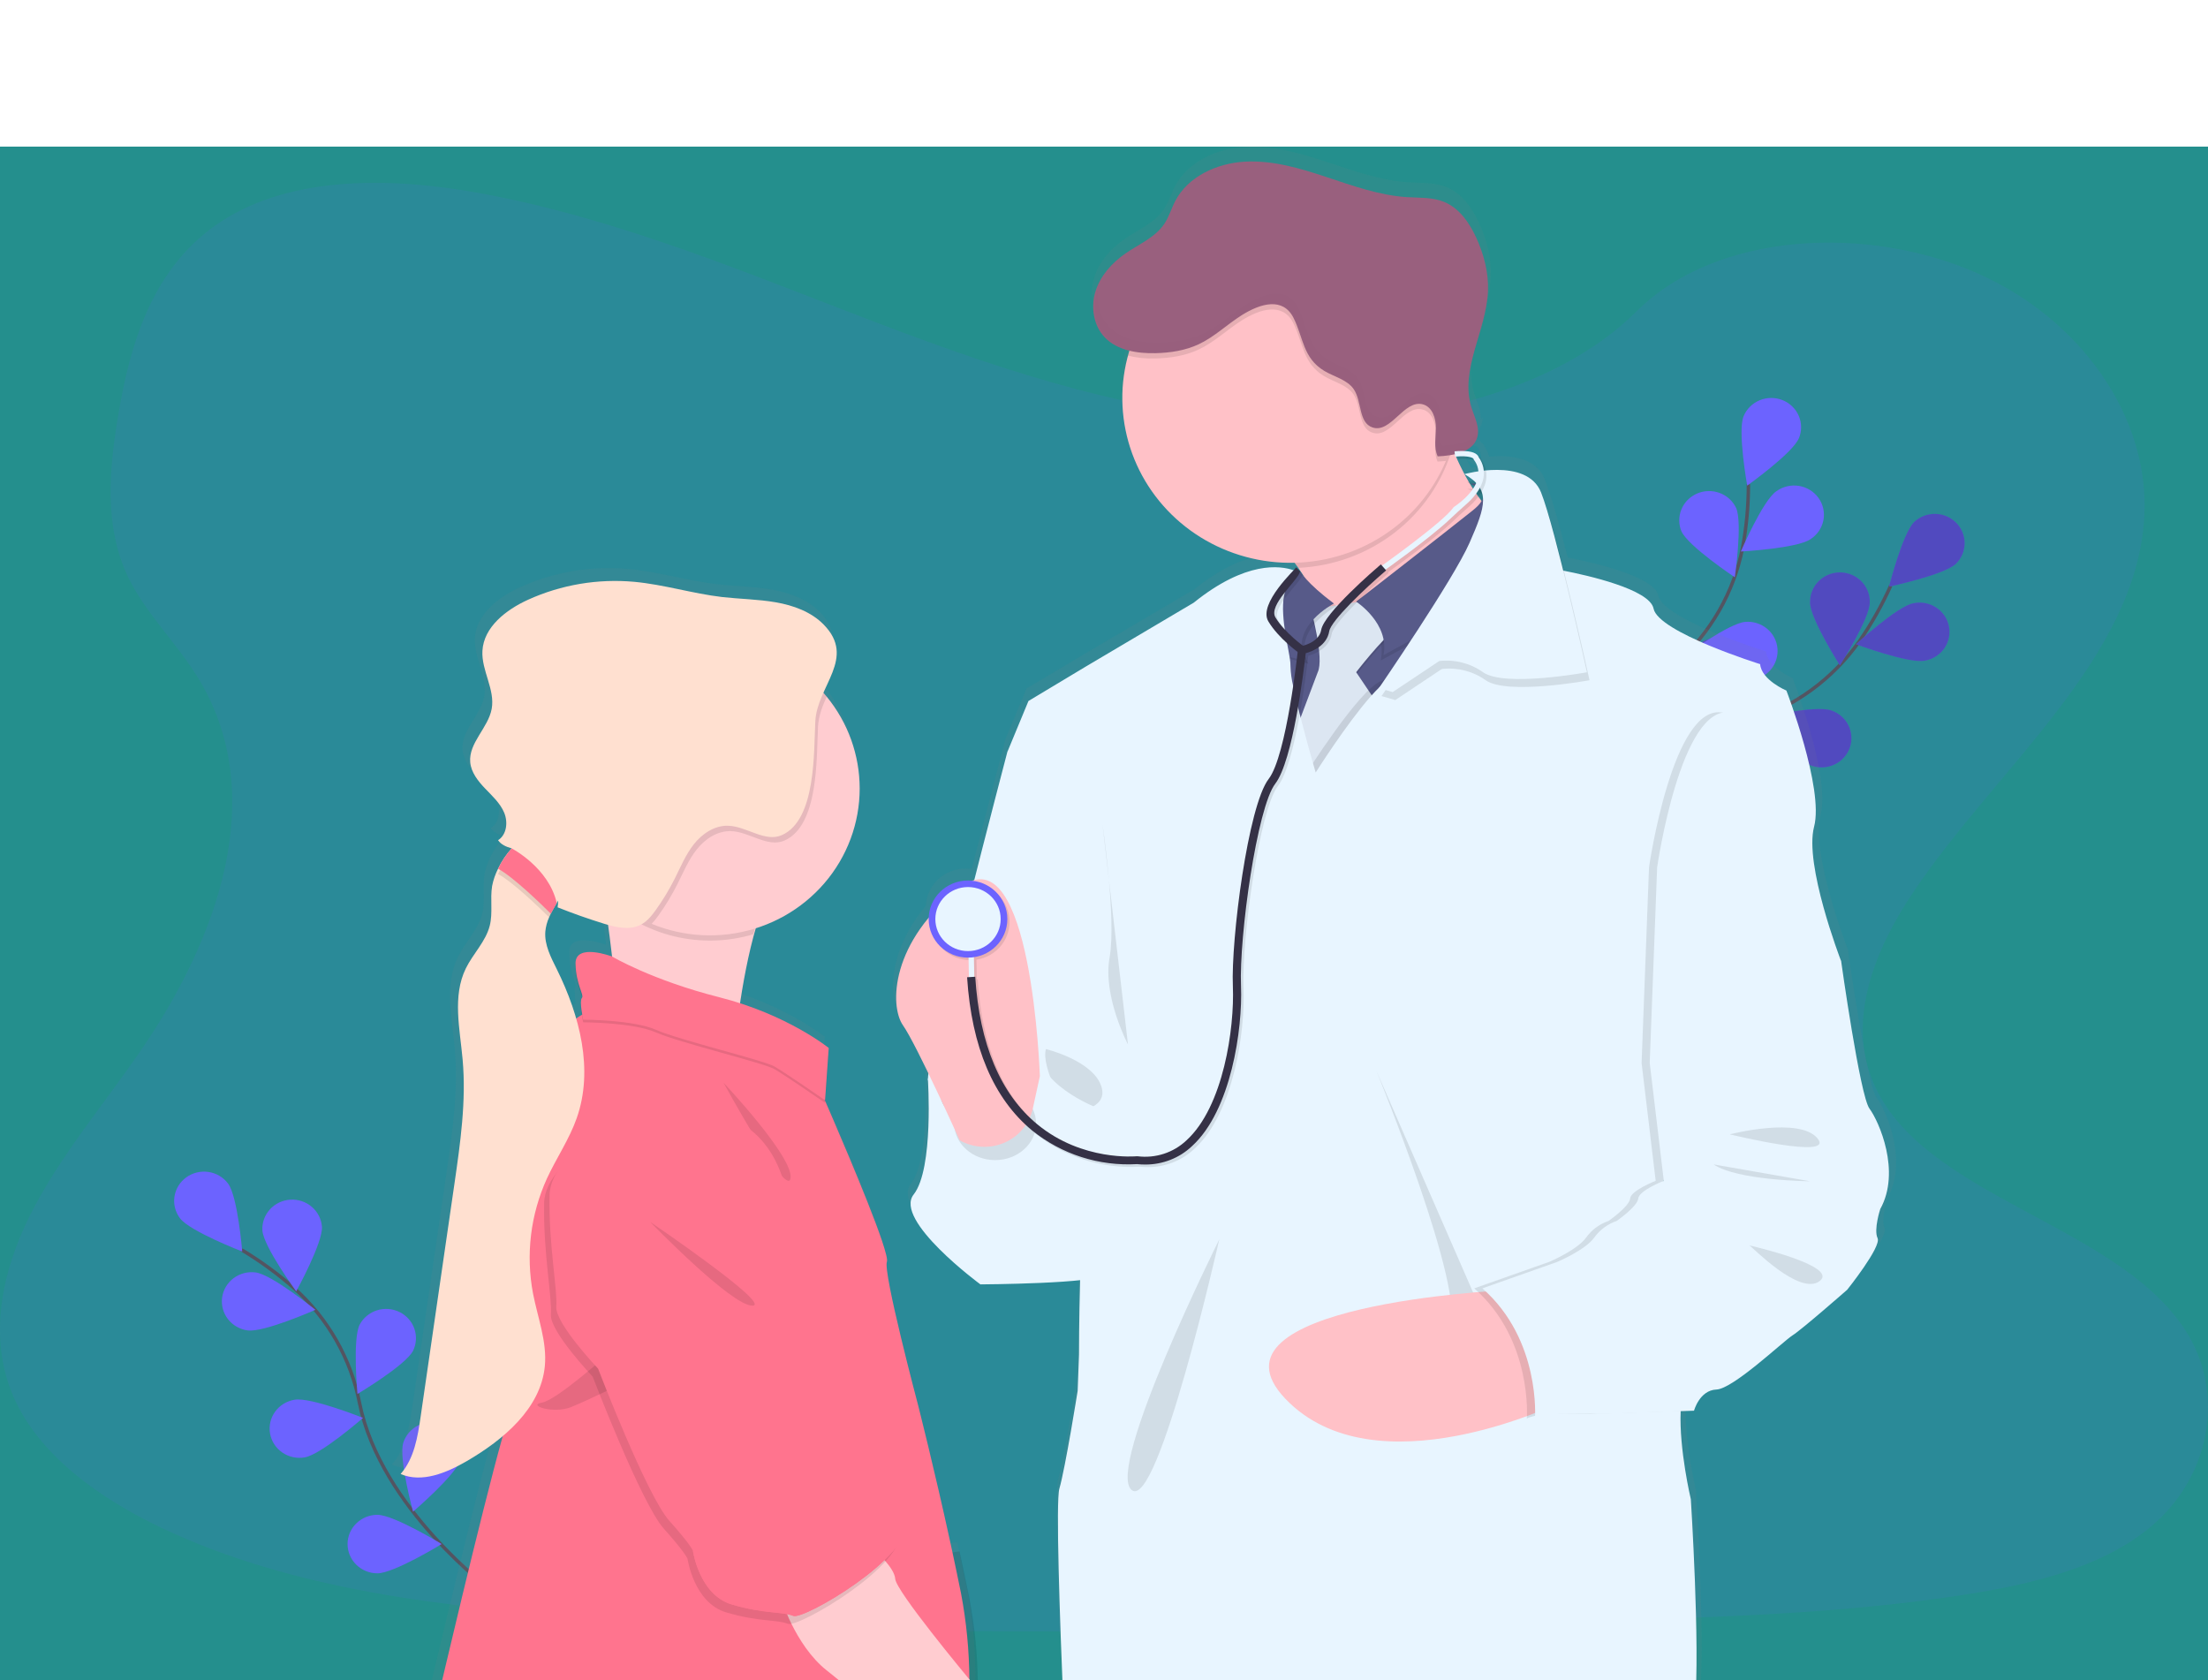 <svg width="1280" height="974" viewBox="0 0 1280 974" fill="none" xmlns="http://www.w3.org/2000/svg">
<g clip-path="url(#clip0_98_2)" filter="url(#filter0_d_98_2)">
<rect width="1280" height="904" transform="translate(0 70)" fill="#248F8D"/>
<path opacity="0.1" d="M743.702 229.427C661.643 226.632 583.426 200.667 508.851 172.265C434.276 143.864 360.36 112.389 280.223 97.339C228.699 87.649 169.774 86.286 128.267 113.359C88.316 139.405 75.412 184.37 68.47 226.089C63.25 257.483 60.221 290.516 74.493 319.912C84.427 340.309 102.058 357.461 114.255 377.004C156.681 445 126.688 528.855 80.703 595.303C59.137 626.489 34.117 656.161 17.477 689.322C0.837 722.483 -6.871 760.471 7.695 794.29C22.132 827.786 56.52 852.988 93.784 870.695C169.468 906.627 258.644 916.907 345.606 922.798C538.101 935.699 731.634 930.109 924.636 924.519C996.065 922.44 1067.81 920.349 1138.07 909.503C1177.09 903.486 1217.39 893.945 1245.72 870.914C1281.67 841.669 1290.59 792.165 1266.49 755.493C1226.07 694 1114.31 678.719 1086.05 612.721C1070.51 576.396 1086.48 535.924 1109.08 502.232C1157.55 429.962 1238.82 366.551 1243.1 283.933C1246.05 227.187 1206.98 170.371 1146.57 143.517C1083.26 115.346 995.464 118.904 948.76 165.462C900.665 213.43 816.144 231.888 743.702 229.427Z" fill="#6C63FF"/>
<path d="M285.491 907.436C285.491 907.436 220.673 859.41 208.429 798.321C203.463 772.664 190.144 749.276 170.469 731.665C161.057 723.381 150.892 715.958 140.1 709.489" stroke="#535461" stroke-width="2" stroke-miterlimit="10"/>
<path d="M132.168 671.004C137.849 678.534 140.418 710.448 140.418 710.448C140.418 710.448 110.048 698.724 104.356 691.205C101.622 687.59 100.466 683.059 101.141 678.609C101.817 674.159 104.268 670.154 107.956 667.475C111.644 664.796 116.267 663.663 120.808 664.325C125.349 664.986 129.435 667.389 132.168 671.004V671.004Z" fill="#6C63FF"/>
<path d="M186.638 696.044C187.228 705.389 171.707 733.548 171.707 733.548C171.707 733.548 152.698 707.514 152.097 698.17C151.868 693.715 153.44 689.351 156.471 686.024C159.502 682.698 163.749 680.675 168.291 680.396C172.833 680.116 177.304 681.602 180.736 684.531C184.168 687.46 186.285 691.597 186.627 696.044H186.638Z" fill="#6C63FF"/>
<path d="M239.435 768.025C235.145 776.387 207.227 793.02 207.227 793.02C207.227 793.02 204.245 761.141 208.535 752.779C210.647 748.846 214.249 745.883 218.567 744.528C222.885 743.172 227.574 743.532 231.624 745.531C235.674 747.529 238.762 751.006 240.222 755.213C241.683 759.419 241.401 764.02 239.435 768.025V768.025Z" fill="#6C63FF"/>
<path d="M266.882 831.274C264.089 840.226 239.447 861.235 239.447 861.235C239.447 861.235 230.997 830.315 233.79 821.353C235.133 817.052 238.163 813.45 242.216 811.339C246.268 809.228 251.01 808.781 255.398 810.097C259.786 811.413 263.462 814.383 265.615 818.354C267.769 822.326 268.225 826.973 266.882 831.274V831.274Z" fill="#6C63FF"/>
<path d="M143.612 756.186C153.04 757.433 182.844 744.243 182.844 744.243C182.844 744.243 157.695 723.822 148.22 722.575C143.672 721.976 139.068 723.172 135.42 725.9C131.772 728.629 129.379 732.665 128.768 737.122C128.157 741.579 129.378 746.092 132.162 749.667C134.945 753.242 139.064 755.587 143.612 756.186V756.186Z" fill="#6C63FF"/>
<path d="M176.669 829.773C186.097 828.19 210.456 806.88 210.456 806.88C210.456 806.88 180.216 794.776 170.8 796.358C168.545 796.72 166.386 797.516 164.447 798.701C162.509 799.885 160.828 801.434 159.504 803.258C158.179 805.082 157.236 807.145 156.729 809.328C156.222 811.512 156.162 813.772 156.551 815.978C156.94 818.184 157.771 820.293 158.996 822.183C160.221 824.073 161.816 825.706 163.688 826.989C165.561 828.271 167.674 829.178 169.906 829.655C172.138 830.133 174.444 830.173 176.692 829.773H176.669Z" fill="#6C63FF"/>
<path d="M218.799 896.983C228.357 896.983 256.052 880.016 256.052 880.016C256.052 880.016 228.345 863.072 218.788 863.072C214.199 863.072 209.799 864.858 206.554 868.038C203.31 871.218 201.487 875.531 201.487 880.027C201.487 884.524 203.31 888.837 206.554 892.017C209.799 895.197 214.199 896.983 218.788 896.983H218.799Z" fill="#6C63FF"/>
<path d="M915.161 492.056C915.161 492.056 955.112 422.697 1015.33 402.715C1040.62 394.484 1062.5 378.44 1077.7 356.988C1084.83 346.732 1090.98 335.856 1096.07 324.497" stroke="#535461" stroke-width="2" stroke-miterlimit="10"/>
<path d="M1133.88 311.792C1127.02 318.306 1095.09 325.052 1095.09 325.052C1095.09 325.052 1102.93 293.981 1109.79 287.456C1113.1 284.418 1117.5 282.775 1122.03 282.882C1126.56 282.989 1130.87 284.837 1134.03 288.027C1137.19 291.217 1138.94 295.495 1138.91 299.94C1138.89 304.385 1137.08 308.641 1133.88 311.792Z" fill="#6C63FF"/>
<path d="M1115.82 367.96C1106.4 369.785 1075.91 358.443 1075.91 358.443C1075.91 358.443 1099.71 336.498 1109.08 334.707C1111.33 334.218 1113.66 334.174 1115.93 334.578C1118.19 334.982 1120.36 335.826 1122.29 337.06C1124.21 338.295 1125.87 339.894 1127.16 341.765C1128.45 343.636 1129.35 345.741 1129.8 347.956C1130.25 350.171 1130.24 352.452 1129.78 354.664C1129.32 356.877 1128.41 358.976 1127.11 360.84C1125.8 362.703 1124.14 364.293 1122.2 365.516C1120.26 366.739 1118.09 367.57 1115.82 367.96V367.96Z" fill="#6C63FF"/>
<path d="M1050.11 428.807C1041.08 425.746 1020.57 400.844 1020.57 400.844C1020.57 400.844 1052.39 393.706 1061.44 396.767C1063.61 397.474 1065.62 398.597 1067.35 400.071C1069.08 401.546 1070.49 403.342 1071.5 405.355C1072.52 407.369 1073.11 409.56 1073.26 411.801C1073.4 414.042 1073.09 416.289 1072.34 418.41C1071.59 420.532 1070.41 422.487 1068.89 424.161C1067.36 425.835 1065.51 427.195 1063.44 428.162C1061.37 429.129 1059.13 429.685 1056.84 429.795C1054.55 429.906 1052.27 429.57 1050.11 428.807V428.807Z" fill="#6C63FF"/>
<path d="M989.725 463.874C980.297 462.349 955.831 441.154 955.831 441.154C955.831 441.154 985.989 428.842 995.405 430.367C999.937 431.097 1003.99 433.562 1006.66 437.22C1009.34 440.877 1010.43 445.427 1009.68 449.869C1008.94 454.311 1006.42 458.28 1002.69 460.905C998.958 463.529 994.316 464.593 989.784 463.862L989.725 463.874Z" fill="#6C63FF"/>
<path d="M1049.29 334.153C1049.27 343.521 1066.61 370.698 1066.61 370.698C1066.61 370.698 1083.92 343.555 1083.92 334.199C1083.98 331.936 1083.58 329.684 1082.74 327.576C1081.9 325.468 1080.63 323.547 1079.02 321.925C1077.41 320.303 1075.48 319.015 1073.35 318.135C1071.22 317.255 1068.94 316.801 1066.63 316.801C1064.32 316.801 1062.03 317.255 1059.9 318.135C1057.77 319.015 1055.85 320.303 1054.24 321.925C1052.62 323.547 1051.36 325.468 1050.52 327.576C1049.68 329.684 1049.27 331.936 1049.33 334.199L1049.29 334.153Z" fill="#6C63FF"/>
<path d="M979.248 376.034C982.1 384.974 1006.9 405.822 1006.9 405.822C1006.9 405.822 1015.14 374.844 1012.27 365.905C1010.78 361.763 1007.71 358.349 1003.7 356.384C999.69 354.418 995.06 354.053 990.784 355.366C986.507 356.679 982.917 359.567 980.77 363.422C978.622 367.277 978.085 371.799 979.271 376.034H979.248Z" fill="#6C63FF"/>
<path d="M916.941 425.897C918.214 435.137 939.049 459.82 939.049 459.82C939.049 459.82 952.496 430.655 951.223 421.38C950.971 419.133 950.262 416.958 949.139 414.983C948.017 413.008 946.502 411.274 944.685 409.881C942.868 408.488 940.785 407.465 938.559 406.873C936.333 406.281 934.008 406.131 931.722 406.432C929.436 406.733 927.234 407.479 925.247 408.627C923.259 409.774 921.526 411.299 920.149 413.113C918.771 414.927 917.778 416.992 917.227 419.187C916.676 421.383 916.579 423.664 916.941 425.897V425.897Z" fill="#6C63FF"/>
<path opacity="0.25" d="M1133.88 311.792C1127.02 318.306 1095.09 325.052 1095.09 325.052C1095.09 325.052 1102.93 293.981 1109.79 287.456C1113.1 284.418 1117.5 282.775 1122.03 282.882C1126.56 282.989 1130.87 284.837 1134.03 288.027C1137.19 291.217 1138.94 295.495 1138.91 299.94C1138.89 304.385 1137.08 308.641 1133.88 311.792Z" fill="black"/>
<path opacity="0.25" d="M1115.82 367.96C1106.4 369.785 1075.91 358.443 1075.91 358.443C1075.91 358.443 1099.71 336.498 1109.08 334.707C1111.33 334.218 1113.66 334.174 1115.93 334.578C1118.19 334.982 1120.36 335.826 1122.29 337.06C1124.21 338.295 1125.87 339.894 1127.16 341.765C1128.45 343.636 1129.35 345.741 1129.8 347.956C1130.25 350.171 1130.24 352.452 1129.78 354.664C1129.32 356.877 1128.41 358.976 1127.11 360.84C1125.8 362.703 1124.14 364.293 1122.2 365.516C1120.26 366.739 1118.09 367.57 1115.82 367.96V367.96Z" fill="black"/>
<path opacity="0.25" d="M1050.11 428.807C1041.08 425.746 1020.57 400.844 1020.57 400.844C1020.57 400.844 1052.39 393.706 1061.44 396.767C1063.61 397.474 1065.62 398.597 1067.35 400.071C1069.08 401.546 1070.49 403.342 1071.5 405.355C1072.52 407.369 1073.11 409.56 1073.26 411.801C1073.4 414.042 1073.09 416.289 1072.34 418.41C1071.59 420.532 1070.41 422.487 1068.89 424.161C1067.36 425.835 1065.51 427.195 1063.44 428.162C1061.37 429.129 1059.13 429.685 1056.84 429.795C1054.55 429.906 1052.27 429.57 1050.11 428.807V428.807Z" fill="black"/>
<path opacity="0.25" d="M989.725 463.874C980.297 462.349 955.831 441.154 955.831 441.154C955.831 441.154 985.989 428.842 995.405 430.367C999.937 431.097 1003.99 433.562 1006.66 437.22C1009.34 440.877 1010.43 445.427 1009.68 449.869C1008.94 454.311 1006.42 458.28 1002.69 460.905C998.958 463.529 994.316 464.593 989.784 463.862L989.725 463.874Z" fill="black"/>
<path opacity="0.25" d="M1049.29 334.153C1049.27 343.521 1066.61 370.698 1066.61 370.698C1066.61 370.698 1083.92 343.555 1083.92 334.199C1083.98 331.936 1083.58 329.684 1082.74 327.576C1081.9 325.468 1080.63 323.547 1079.02 321.925C1077.41 320.303 1075.48 319.015 1073.35 318.135C1071.22 317.255 1068.94 316.801 1066.63 316.801C1064.32 316.801 1062.03 317.255 1059.9 318.135C1057.77 319.015 1055.85 320.303 1054.24 321.925C1052.62 323.547 1051.36 325.468 1050.52 327.576C1049.68 329.684 1049.27 331.936 1049.33 334.199L1049.29 334.153Z" fill="black"/>
<path opacity="0.25" d="M979.248 376.034C982.1 384.974 1006.9 405.822 1006.9 405.822C1006.9 405.822 1015.14 374.844 1012.27 365.905C1010.78 361.763 1007.71 358.349 1003.7 356.384C999.69 354.418 995.06 354.053 990.784 355.366C986.507 356.679 982.917 359.567 980.77 363.422C978.622 367.277 978.085 371.799 979.271 376.034H979.248Z" fill="black"/>
<path opacity="0.25" d="M916.941 425.897C918.214 435.137 939.049 459.82 939.049 459.82C939.049 459.82 952.496 430.655 951.223 421.38C950.971 419.133 950.262 416.958 949.139 414.983C948.017 413.008 946.502 411.274 944.685 409.881C942.868 408.488 940.785 407.465 938.559 406.873C936.333 406.281 934.008 406.131 931.722 406.432C929.436 406.733 927.234 407.479 925.247 408.627C923.259 409.774 921.526 411.299 920.149 413.113C918.771 414.927 917.778 416.992 917.227 419.187C916.676 421.383 916.579 423.664 916.941 425.897V425.897Z" fill="black"/>
<path d="M917.459 490.681C917.459 490.681 925.308 411.401 972.047 369.243C991.761 351.673 1005.13 328.314 1010.16 302.667C1012.45 290.475 1013.59 278.103 1013.57 265.707" stroke="#535461" stroke-width="2" stroke-miterlimit="10"/>
<path d="M1042.86 238.956C1039.33 247.642 1012.88 266.492 1012.88 266.492C1012.88 266.492 1007.2 234.972 1010.77 226.286C1012.49 222.115 1015.83 218.785 1020.06 217.027C1024.28 215.269 1029.04 215.228 1033.3 216.913C1037.56 218.598 1040.95 221.87 1042.75 226.011C1044.54 230.151 1044.58 234.82 1042.86 238.991V238.956Z" fill="#6C63FF"/>
<path d="M1049.59 297.539C1041.78 302.922 1009.17 304.689 1009.17 304.689C1009.17 304.689 1021.87 275.19 1029.69 269.807C1031.54 268.448 1033.65 267.467 1035.9 266.922C1038.15 266.378 1040.48 266.28 1042.77 266.636C1045.05 266.992 1047.24 267.794 1049.21 268.994C1051.17 270.194 1052.87 271.769 1054.2 273.624C1055.53 275.479 1056.47 277.577 1056.96 279.794C1057.45 282.011 1057.48 284.302 1057.05 286.531C1056.62 288.76 1055.74 290.881 1054.46 292.77C1053.18 294.659 1051.52 296.277 1049.59 297.528V297.539Z" fill="#6C63FF"/>
<path d="M1014.64 379.291C1005.12 380.077 976.054 365.431 976.054 365.431C976.054 365.431 1002.22 346.258 1011.74 345.472C1016.31 345.095 1020.85 346.514 1024.36 349.417C1027.86 352.32 1030.05 356.468 1030.43 360.95C1030.81 365.431 1029.37 369.879 1026.41 373.314C1023.44 376.75 1019.21 378.892 1014.64 379.268V379.291Z" fill="#6C63FF"/>
<path d="M973.968 435.298C964.717 437.608 933.558 428.056 933.558 428.056C933.558 428.056 956.032 404.829 965.283 402.473C969.724 401.344 974.441 401.99 978.396 404.27C982.351 406.55 985.22 410.276 986.372 414.629C987.524 418.982 986.864 423.605 984.538 427.481C982.212 431.358 978.41 434.169 973.968 435.298V435.298Z" fill="#6C63FF"/>
<path d="M974.793 293.057C978.659 301.616 1005.69 319.623 1005.69 319.623C1005.69 319.623 1010.29 287.929 1006.42 279.37C1004.5 275.366 1001.05 272.259 996.818 270.713C992.585 269.167 987.904 269.304 983.773 271.096C979.643 272.888 976.391 276.192 974.713 280.302C973.035 284.412 973.064 289.002 974.793 293.092V293.057Z" fill="#6C63FF"/>
<path d="M928.078 359.148C934.383 366.182 965.66 375.399 965.66 375.399C965.66 375.399 960.38 343.809 954.075 336.775C952.587 335.066 950.767 333.664 948.721 332.651C946.676 331.637 944.445 331.032 942.158 330.871C939.872 330.71 937.576 330.995 935.403 331.711C933.23 332.427 931.224 333.559 929.502 335.042C927.779 336.524 926.374 338.327 925.369 340.346C924.364 342.365 923.778 344.56 923.645 346.803C923.513 349.046 923.836 351.292 924.597 353.411C925.358 355.53 926.541 357.48 928.078 359.148V359.148Z" fill="#6C63FF"/>
<path d="M891.674 429.512C896.67 437.482 925.909 451.746 925.909 451.746C925.909 451.746 926.156 419.74 921.195 411.759C918.725 408.074 914.888 405.477 910.497 404.518C906.106 403.559 901.506 404.315 897.674 406.624C893.842 408.933 891.078 412.614 889.969 416.887C888.86 421.16 889.492 425.689 891.732 429.512H891.674Z" fill="#6C63FF"/>
<path d="M857.356 180.2C859.312 173.166 861.669 166.098 863.319 158.971C861.339 166.098 858.97 173.189 857.356 180.2Z" fill="url(#paint0_linear_98_2)"/>
<path d="M848.588 247.954C848.423 247.677 848.305 247.4 848.175 247.146C848.175 247.03 848.057 246.938 848.01 246.822C847.753 246.941 847.49 247.045 847.221 247.134C846.702 247.33 846.172 247.515 845.63 247.665C845.088 247.816 844.864 247.896 844.451 247.989C844.109 248.104 843.758 248.193 843.402 248.254L843.497 248.462C843.933 248.37 844.357 248.289 844.793 248.174L844.911 249.606C845.406 249.606 845.865 249.537 846.313 249.537C846.525 249.525 846.738 249.525 846.95 249.537C847.869 249.537 848.67 249.537 849.307 249.537C849.059 249.017 848.8 248.474 848.588 247.954ZM1087.82 621.176C1082.28 613.865 1071.23 535.393 1071.23 535.393C1071.23 535.393 1049.49 479.594 1055.41 457.325C1061.34 435.056 1039.22 378.079 1039.22 378.079C1039.22 378.079 1024.61 371.853 1023.82 362.613C1023.82 362.613 964.151 344.133 961.358 330.272C959.095 318.907 922.091 310.753 908.797 308.177C904.743 292.145 900.665 277.188 897.66 269.022C896.847 266.481 896.081 264.286 895.374 262.554C890.295 249.848 874.597 248.693 863.213 249.71C862.719 247.544 861.803 245.493 860.514 243.669C860.326 243.042 859.953 242.483 859.442 242.064C859.197 241.859 858.937 241.674 858.664 241.509C858.458 241.135 858.187 240.799 857.862 240.516C857.539 240.23 857.183 239.982 856.802 239.777C856.528 239.631 856.244 239.504 855.953 239.395C855.27 239.141 854.564 238.951 853.844 238.829C853.005 238.66 852.154 238.552 851.298 238.506C853.378 237.614 855.233 236.285 856.731 234.614C857.75 233.44 858.509 232.071 858.958 230.594C859.332 229.366 859.499 228.086 859.453 226.806C859.148 227.333 858.793 227.832 858.393 228.296C858.888 223.179 856.13 217.981 854.551 212.888C852.638 206.256 852.283 199.286 853.514 192.502C855.093 182.268 859.006 171.919 861.657 161.501C861.664 161.443 861.664 161.385 861.657 161.328C863.048 156.154 863.908 150.857 864.226 145.515C864.686 134.739 861.869 123.986 857.344 114.168C853.325 105.471 847.397 96.912 838.323 93.378C831.582 90.71 824.028 91.137 816.768 90.698C800.481 89.705 784.949 84.091 769.463 78.986C753.978 73.881 738.045 69.238 721.746 70.127C705.448 71.016 688.678 78.721 681.241 92.858C678.884 97.27 677.529 102.179 674.712 106.325C669.433 114.145 659.981 118.06 652.097 123.454C644.213 128.848 637.272 136.506 634.42 145.642C632.862 150.565 632.643 155.8 633.783 160.831V160.831C634.04 161.967 634.37 163.086 634.773 164.18C635.892 167.232 637.636 170.027 639.9 172.393C641.607 174.141 643.569 175.632 645.721 176.816V176.816C648.425 178.285 651.319 179.389 654.324 180.097C654.218 180.443 654.112 180.813 653.994 181.171C653.806 181.76 653.641 182.326 653.464 182.961C653.075 184.382 652.71 185.826 652.403 187.281C652.391 187.384 652.391 187.489 652.403 187.593C650.956 194.162 650.229 200.865 650.235 207.586C650.233 210.765 650.398 213.942 650.73 217.104V217.104C655.444 263.974 694.924 300.946 743.702 303.349C745.375 303.43 747.06 303.476 748.769 303.476C749.547 303.476 750.313 303.476 751.126 303.476C751.892 304.469 752.646 305.486 753.365 306.479C754.084 307.472 754.744 308.489 755.369 309.482L753.66 307.75L751.951 306.213C751.488 306.837 750.971 307.42 750.407 307.957C749.293 307.573 748.155 307.257 747.001 307.01V307.01C742.111 305.948 734.662 305.555 724.857 308.454C715.842 311.099 704.823 316.539 691.93 326.877L629.105 363.837L595.117 384.096L582.872 413.434C582.872 413.434 573.668 448.292 563.427 488.233C563.026 488.349 562.637 488.464 562.249 488.603C561.419 488.51 560.585 488.464 559.75 488.464C553.808 488.45 548.092 490.694 543.803 494.724C539.513 498.754 536.984 504.256 536.746 510.075C516.381 534.33 515.227 558.585 520.011 569.72C520.444 570.763 520.99 571.758 521.638 572.688C524.772 577.124 530.629 588.558 536.569 600.744C536.416 601.749 536.322 602.592 536.274 603.227C536.264 603.435 536.264 603.643 536.274 603.851C536.274 603.851 539.81 656.185 528.025 671.188C525.444 674.457 525.833 678.754 528.025 683.512C535.921 700.63 567.139 723.488 567.139 723.488C567.139 723.488 604.58 723.291 625.439 721.062C625.381 723.118 625.333 725.163 625.286 727.161C624.815 747.35 624.815 764.272 624.815 764.272L624.037 785.443C624.037 785.443 616.966 830.062 613.431 842.362C611.203 850.078 613.772 921.516 616.012 974.035H984.904C989.241 942.965 983.125 848.565 983.125 848.565C983.125 848.565 977.315 824.159 977.103 802.884C977.091 802.86 977.085 802.835 977.085 802.809C977.085 802.783 977.091 802.757 977.103 802.734C977.103 800.874 977.103 799.061 977.173 797.282L979.849 797.19L984.657 797.028H985.093C985.093 797.028 985.211 796.589 985.482 795.873C986.118 794.089 986.985 792.393 988.063 790.825C990.113 787.857 993.319 784.946 998.139 784.75C1000.8 784.646 1004.93 782.532 1009.58 779.414C1009.61 779.421 1009.65 779.421 1009.68 779.414C1022.2 771.109 1038.76 755.782 1042.78 753.264C1048.31 749.799 1074.78 726.699 1074.78 726.699C1074.78 726.699 1078.72 721.801 1082.93 715.899L1083.08 715.691C1088.32 708.299 1093.88 699.463 1092.51 696.68C1090.16 691.69 1094.09 679.759 1094.09 679.759C1106.38 657.709 1093.36 628.487 1087.82 621.176ZM859.937 265.915C860.05 266.26 860.121 266.616 860.149 266.977C859.854 266.596 859.559 266.192 859.265 265.822L858.982 265.453L858.782 265.175L859.23 264.575C859.23 264.575 859.23 264.575 859.23 264.656C859.541 265.03 859.78 265.457 859.937 265.915V265.915ZM855.977 255.681C854.692 255.935 853.679 256.166 853.019 256.34C852.182 254.884 851.381 253.429 850.662 251.95C852.551 253.025 854.331 254.274 855.977 255.681V255.681ZM853.761 257.506C853.758 257.483 853.758 257.46 853.761 257.437L853.856 257.506C854.339 257.818 854.81 258.118 855.246 258.43C855.635 258.707 855.989 258.973 856.342 259.25C856.107 259.654 855.847 260.07 855.588 260.405C855.175 259.77 854.787 259.158 854.409 258.523C854.174 258.268 853.962 257.922 853.761 257.506ZM846.69 243.253C848.967 243.033 851.261 243.033 853.537 243.253V243.253C853.856 243.253 854.138 243.311 854.421 243.357C855.06 243.454 855.688 243.613 856.295 243.831C857.688 245.74 858.545 247.975 858.782 250.31L858.145 250.403L857.521 250.518C856.342 250.715 855.164 250.911 854.244 251.096L853.066 251.338C851.499 251.673 850.591 251.927 850.556 251.939C850.403 251.627 850.249 251.338 850.084 251.038C849.825 250.541 849.554 250.033 849.318 249.537C849.083 249.04 848.776 248.474 848.529 247.954C848.364 247.677 848.246 247.4 848.116 247.146C848.116 247.03 847.998 246.938 847.951 246.822C847.883 246.7 847.824 246.572 847.775 246.441C847.056 245.009 846.396 243.577 845.759 242.167C845.689 242.029 845.63 241.879 845.571 241.74L846.466 241.682V241.983L846.69 243.253ZM565.513 959.759C565.419 942.561 564.146 923.953 560.61 906.489C559.102 899.062 557.546 891.636 555.967 884.336C555.566 882.511 555.178 880.709 554.789 878.907L551.159 879.381H550.829C540.93 833.631 530.582 793.32 530.582 793.32C530.582 793.32 510.029 716.407 512.41 710.274C512.716 709.477 512.327 707.329 511.455 704.176C506.482 686.689 485.717 638.501 478.457 622.031C478.457 621.961 478.398 621.881 478.375 621.823C477.196 619.062 476.348 617.203 476.089 616.66L477.797 592.081L477.892 590.603L478.116 587.461L478.021 587.38L478.116 585.925C478.116 585.925 460.179 571.51 429.797 561.103C428.619 560.688 427.37 560.283 426.132 559.891C427.652 549.946 429.668 538.719 432.296 527.781C432.543 526.684 432.814 525.621 433.097 524.547C433.345 523.473 433.627 522.433 433.91 521.382C434.358 519.673 434.841 517.986 435.336 516.323C436.974 515.815 438.589 515.249 440.18 514.648L440.793 514.417C460.392 506.943 476.564 492.761 486.315 474.498C496.065 456.235 498.733 435.128 493.825 415.086V415.086C491.026 403.718 485.858 393.042 478.646 383.727C478.104 383.011 477.526 382.295 476.949 381.59C476.371 380.885 475.676 380.1 475.028 379.384C478.434 371.795 482.453 364.577 482.783 357.196C482.841 356.261 482.841 355.324 482.783 354.389V354.274C482.346 349.527 480.202 344.722 475.205 339.674C467.91 332.271 457.527 328.517 447.145 326.715C436.762 324.913 426.179 324.867 415.738 323.654C398.426 321.621 381.561 316.389 364.249 314.784C342.925 312.848 321.457 316.433 301.989 325.179C289.108 330.954 276.063 341.049 275.285 354.898C274.648 366.344 282.78 377.316 280.729 388.624C278.691 399.735 267.141 408.479 268.155 419.717C268.544 424.106 270.842 428.033 273.717 431.533C274.707 432.688 275.756 433.843 276.84 434.998C281.036 439.353 285.655 443.534 288.001 449.02C288.095 449.251 288.189 449.482 288.272 449.713C290.263 455.13 289.368 461.979 284.442 465.086C284.469 465.107 284.489 465.135 284.501 465.167V465.167C284.571 465.26 284.642 465.329 284.701 465.421C284.708 465.403 284.708 465.382 284.701 465.364C286.447 467.393 288.802 468.832 291.43 469.476L292.432 469.776C291.619 470.642 290.853 471.543 290.075 472.49L289.568 473.149C288.269 474.86 287.088 476.654 286.033 478.519C285.432 479.559 284.854 480.598 284.371 481.638C282.755 484.807 281.586 488.175 280.894 491.652C279.633 499.298 281.413 507.268 279.504 514.752C277.147 523.993 269.687 531.084 265.48 539.666C257.513 555.836 262.027 574.813 263.629 592.67C265.81 616.926 262.274 641.285 258.75 665.379C256.881 678.192 255.011 691.016 253.141 703.852C248.427 736.07 243.713 768.287 238.999 800.505C237.278 812.309 235.239 824.76 227.214 833.873H227.296C227.296 833.873 227.296 833.942 227.214 833.966C229.623 834.998 232.185 835.645 234.803 835.883V835.883C245.28 836.911 256.382 831.944 265.81 826.516C273.276 822.287 280.347 817.421 286.94 811.974C285.974 815.439 284.937 819.216 283.829 823.282C283.832 823.32 283.832 823.359 283.829 823.397V823.397C270.524 873.063 249.122 964.113 249.122 964.113C249.122 964.113 247.178 968.075 244.656 973.977H576.991C573.102 969.357 569.484 964.933 566.656 961.364L565.513 959.759ZM319.443 500.523C319.525 500.384 319.584 500.257 319.667 500.13C319.667 500.499 319.667 500.857 319.667 501.204C319.667 501.55 319.667 501.862 319.667 502.186C319.667 502.509 319.667 502.475 319.667 502.636C319.667 502.798 319.667 502.636 319.667 502.636C319.667 503.11 319.561 503.583 319.478 504.057C319.478 504.057 319.478 504.115 319.478 504.161L320.657 504.588L322.024 505.143C330.1 508.269 338.279 511.099 346.56 513.632C347.409 513.898 348.269 514.152 349.129 514.394L349.306 515.827C349.518 517.293 349.719 518.783 349.907 520.273C349.907 520.273 349.907 520.343 349.907 520.389C350.437 524.512 350.956 528.624 351.416 532.644C351.416 532.644 329.778 524.559 330.049 536.836C330.037 537.056 330.037 537.275 330.049 537.495C330.025 537.787 330.025 538.08 330.049 538.373C330.25 547.936 333.302 553.607 333.915 556.518C333.878 556.638 333.814 556.749 333.726 556.841C333.203 557.956 333.023 559.197 333.208 560.41C333.187 562.477 333.353 564.541 333.703 566.578C333.066 566.959 332.442 567.34 331.817 567.733C331.346 568.022 330.898 568.345 330.438 568.669C327.547 558.84 323.765 549.285 319.137 540.117C315.896 533.579 312.254 526.765 312.289 519.592C312.289 519.13 312.29 518.656 312.348 518.183C312.48 516.104 312.884 514.05 313.55 512.073C313.822 511.322 314.116 510.583 314.446 509.855C315.216 508.126 316.078 506.437 317.027 504.796C317.64 503.71 318.288 502.636 318.913 501.551C319.113 501.227 319.302 500.892 319.49 500.569L319.443 500.523ZM848.588 247.954C848.423 247.677 848.305 247.4 848.175 247.146C848.175 247.03 848.057 246.938 848.01 246.822C847.753 246.941 847.49 247.045 847.221 247.134C846.702 247.33 846.172 247.515 845.63 247.665C845.088 247.816 844.864 247.896 844.451 247.989L843.402 248.254L843.497 248.462C843.933 248.37 844.357 248.289 844.793 248.174L844.911 249.606C845.406 249.606 845.865 249.537 846.313 249.537H846.95C847.869 249.537 848.67 249.537 849.307 249.537C849.059 249.017 848.8 248.474 848.588 247.954Z" fill="url(#paint1_linear_98_2)"/>
<path d="M591.087 417.603L584.016 420.664C584.016 420.664 537.925 596.158 537.925 610.342C537.925 624.525 635.657 703.448 635.657 703.448L650.907 602.569C650.907 602.569 629.011 371.229 591.087 417.603Z" fill="#E8F5FF"/>
<path d="M805.467 361.781L764.632 340.899C762.344 331.342 758.286 322.279 752.658 314.16C746.683 305.705 738.74 297.4 728.841 293.069C703.821 282.073 834.67 224.357 834.67 224.357C836.731 231.29 839.158 238.114 841.941 244.801C848.682 261.11 859.866 282.2 874.279 288.206C898.78 298.428 805.467 361.781 805.467 361.781Z" fill="#FFC1C7"/>
<path opacity="0.1" d="M841.941 244.801C836.35 264.072 824.724 281.135 808.703 293.581C792.683 306.026 773.078 313.225 752.658 314.16C746.683 305.705 738.74 297.4 728.841 293.069C703.821 282.073 834.67 224.357 834.67 224.357C836.731 231.29 839.158 238.114 841.941 244.801V244.801Z" fill="black"/>
<path d="M845.618 215.66C845.623 234.56 839.908 253.037 829.198 268.755C818.487 284.472 803.261 296.723 785.445 303.959C767.63 311.194 748.025 313.089 729.111 309.404C710.196 305.718 692.822 296.618 679.184 283.254C665.547 269.891 656.26 252.863 652.498 234.326C648.735 215.789 650.666 196.574 658.047 179.113C665.427 161.651 677.925 146.727 693.961 136.228C709.996 125.729 728.848 120.126 748.133 120.128C760.95 120.07 773.653 122.501 785.506 127.281C797.36 132.062 808.129 139.096 817.193 147.978C826.257 156.861 833.436 167.415 838.315 179.032C843.194 190.649 845.676 203.098 845.618 215.66V215.66Z" fill="#FFC1C7"/>
<path d="M859.689 349.515L833.102 410.315L809.65 450.672H734.58L712.684 395.496L721.558 338.277H778.892L815.908 336.232L828.412 332.144L836.473 336.625L859.689 349.515Z" fill="#575A89"/>
<path opacity="0.1" d="M850.532 268.467C850.532 268.467 867.114 271.932 852.265 283.864C837.416 295.795 786.187 333.737 786.187 333.737C786.187 333.737 804.182 349.446 800.458 367.845L860.078 335.273L870.685 283.159C870.685 283.159 871.875 267.497 850.532 268.467Z" fill="black"/>
<path opacity="0.1" d="M797.912 333.737L759.988 339.87C759.988 339.87 767.814 368.226 763.901 376.277C763.783 376.527 763.684 376.786 763.606 377.051L748.133 418.042L759.729 450.233L799.869 396.582L786.186 376.277C786.186 376.277 800.647 357.496 809.25 350.982C817.853 344.467 797.912 333.737 797.912 333.737Z" fill="black"/>
<path d="M797.912 332.155L759.988 338.277C759.988 338.277 767.814 366.633 763.901 374.683C763.783 374.933 763.684 375.192 763.606 375.457L748.133 416.449L759.729 448.639L799.869 394.954L786.186 374.648C786.186 374.648 800.647 355.868 809.25 349.354C817.853 342.839 797.912 332.155 797.912 332.155Z" fill="#DCE6F2"/>
<path d="M852.123 265.407C852.123 265.407 868.705 268.872 853.844 280.803C838.983 292.734 786.187 333.738 786.187 333.738C786.187 333.738 805.738 346.385 802.026 364.773L861.646 332.213L872.252 280.098C872.252 280.098 873.431 264.436 852.123 265.407Z" fill="#575A89"/>
<path opacity="0.1" d="M755.263 317.775C755.263 317.775 758.881 324.405 774.85 336.359C774.85 336.359 748.263 350.219 758.433 369.705L717.763 359.309L711.505 340.148L755.263 317.775Z" fill="black"/>
<path d="M753.695 316.25C753.695 316.25 757.313 322.88 773.282 334.835C773.282 334.835 746.695 348.626 756.866 368.169L716.208 357.773L709.95 338.623L753.695 316.25Z" fill="#575A89"/>
<path opacity="0.1" d="M859.689 349.515L833.102 410.315L809.697 450.672H734.58L712.684 395.496L721.546 338.277H737.491C737.232 351.629 742.205 367.314 741.887 373.147C741.345 382.733 756.477 434.455 756.477 434.455C756.477 434.455 788.143 384.258 800.647 379.788C808.507 376.981 825.159 353.627 836.461 336.625L859.689 349.515Z" fill="black"/>
<path d="M964.422 669.467L961.724 672.794C961.724 672.794 981.275 768.972 975.866 790.814C974.946 794.751 974.421 798.766 974.298 802.803V802.976C973.344 825.199 980.191 854.04 980.191 854.04C980.191 854.04 985.659 939.049 982.548 974.012H616.483C614.338 922.313 612.028 855.333 614.126 847.906C617.662 835.652 624.733 791.195 624.733 791.195L625.511 770.127C625.511 770.127 625.51 749.764 626.147 727.08C626.418 716.881 626.819 706.174 627.396 696.68C628.139 684.737 629.176 674.676 630.602 669.733C631.48 665.986 631.985 662.164 632.11 658.321C632.11 657.963 632.11 657.594 632.181 657.224C632.181 656.069 632.299 654.822 632.346 653.54C632.346 653.182 632.346 652.823 632.346 652.385C632.57 644.946 632.487 636.122 632.24 626.974C632.24 626.477 632.24 625.969 632.24 625.461C632.039 618.6 631.745 611.601 631.415 604.948C630.389 584.157 629.058 566.578 629.058 566.578L584.098 420.583L596.213 391.338L629.836 371.149L692.001 334.361C722.324 309.933 742.288 312.866 749.901 315.546C750.64 315.793 751.364 316.082 752.069 316.412C752.305 316.528 752.493 316.62 752.67 316.724C752.912 316.836 753.145 316.968 753.366 317.117V317.117C751.281 318.1 749.47 319.562 748.086 321.379C746.527 323.446 745.416 325.805 744.821 328.309C744.423 329.861 744.144 331.44 743.985 333.033C743.832 334.708 743.773 336.44 743.773 338.184C743.857 342.009 744.191 345.825 744.774 349.607C744.774 349.677 744.774 349.769 744.774 349.862C745.163 352.564 745.646 355.209 746.118 357.693C746.112 357.735 746.112 357.777 746.118 357.82C746.66 360.719 747.202 363.398 747.567 365.708C747.638 366.124 747.697 366.505 747.756 366.863C748.016 368.39 748.138 369.936 748.121 371.484C748.254 375.22 748.767 378.935 749.653 382.572C749.96 384.096 750.313 385.725 750.702 387.423C751.232 389.733 751.81 392.251 752.435 394.815C752.776 396.224 753.142 397.679 753.519 399.123C753.66 399.701 753.813 400.278 753.955 400.867L754.191 401.78C756.701 411.563 759.423 421.3 761.097 427.19C762.086 430.655 762.711 432.792 762.711 432.792C762.711 432.792 780.459 404.667 794.625 388.659C794.837 388.428 795.025 388.208 795.226 388C796.628 386.418 798.007 384.974 799.327 383.704C802.214 380.885 804.807 378.876 806.893 378.136C807.338 377.977 807.767 377.78 808.177 377.547C813.976 374.325 823.333 362.625 832.089 350.37C832.949 349.215 833.786 347.956 834.635 346.766C836.579 344.017 838.465 341.257 840.244 338.612C841.611 336.59 842.919 334.627 844.157 332.756C850.049 323.77 854.198 317.071 854.198 317.071L862.376 316.712L863.802 316.643H864.757L901.891 314.957C901.891 314.957 903.494 315.223 906.134 315.742C906.275 315.742 906.417 315.742 906.57 315.835C919.746 318.399 956.35 326.519 958.589 337.78C961.323 351.571 1020.37 369.97 1020.37 369.97C1021.14 379.211 1035.6 385.298 1035.6 385.298C1035.6 385.298 1057.5 442.009 1051.64 464.232C1045.86 486.177 1066.7 540.463 1067.26 541.988L1063.26 546.931L964.422 669.467Z" fill="#E8F5FF"/>
<path opacity="0.1" d="M850.52 264.436C850.52 264.436 886.665 254.388 894.879 275.074C903.093 295.76 921.466 379.303 921.466 379.303C921.466 379.303 873.76 388.116 861.257 379.303C853.922 374.073 844.844 371.746 835.836 372.789L808.861 390.796L800.894 388.485C800.894 388.485 844.051 325.606 853.431 304.238C862.812 282.87 865.982 273.318 850.52 264.436Z" fill="black"/>
<path d="M848.953 259.816C848.953 259.816 885.121 249.767 893.371 270.454C901.62 291.14 919.958 374.683 919.958 374.683C919.958 374.683 872.264 383.496 859.748 374.683C852.418 369.452 843.344 367.126 834.34 368.169L807.341 386.175L799.374 383.865C799.374 383.865 842.531 320.986 851.911 299.618C861.292 278.25 864.415 268.721 848.953 259.816Z" fill="#E8F5FF"/>
<path opacity="0.1" d="M606.336 593.097C606.336 593.097 633.312 599.612 638.403 614.557C643.494 629.503 618.463 629.885 618.463 629.885C618.463 629.885 603.213 603.446 606.336 593.097Z" fill="black"/>
<path opacity="0.1" d="M706.815 703.448C706.815 703.448 640.748 836.033 655.998 848.68C671.248 861.328 706.815 703.448 706.815 703.448Z" fill="black"/>
<path opacity="0.1" d="M797.913 605.745C797.913 605.745 850.697 734.529 840.138 754.419C829.579 774.308 862.812 754.419 862.812 754.419L797.913 605.745Z" fill="black"/>
<path d="M871.415 732.959C871.415 732.959 693.132 741.391 745.139 795.804C797.147 850.217 903.871 798.114 903.871 798.114L871.415 732.959Z" fill="#FFC1C7"/>
<path opacity="0.1" d="M845.618 215.66C845.634 228.192 843.123 240.604 838.229 252.182C836.591 252.366 834.953 252.482 833.374 252.551C831.017 247.481 832.278 241.625 832.325 236.046C832.372 230.467 830.274 223.907 824.794 222.405C813.87 219.391 806.327 239.407 795.556 235.792C787.306 233.043 789.463 220.777 784.714 213.696C780.954 208.094 773.424 206.512 767.566 203.001C755.11 195.505 755.487 183.516 749.7 172.173C743.643 160.288 730.844 163.799 719.731 170.81C711.293 176.147 704.01 183.296 694.983 187.547C687.169 191.243 678.39 192.583 669.728 192.779C664.395 192.981 659.06 192.429 653.889 191.139C659.972 168.724 674.166 149.243 693.823 136.329C713.481 123.415 737.26 117.949 760.726 120.95C784.192 123.952 805.744 135.216 821.361 152.642C836.979 170.068 845.596 192.466 845.606 215.66H845.618Z" fill="black"/>
<path d="M719.767 167.749C711.317 173.085 704.045 180.224 695.018 184.497C687.205 188.182 678.425 189.521 669.763 189.718C659.156 189.949 647.737 188.124 640.489 180.616C633.831 173.686 632.24 163.025 635.056 153.935C637.873 144.845 644.626 137.303 652.557 131.84C660.488 126.376 669.692 122.6 674.948 114.78C677.73 110.645 679.073 105.771 681.383 101.37C688.772 87.291 705.389 79.667 721.452 78.72C737.515 77.773 753.436 82.463 768.733 87.545C784.03 92.627 799.445 98.217 815.59 99.268C822.779 99.707 830.251 99.268 836.921 101.936C845.889 105.505 851.77 114.041 855.777 122.727C860.267 132.521 863.06 143.217 862.589 153.912C861.599 176.747 846.207 199.154 852.972 221.03C854.763 226.863 858.122 232.846 856.331 238.679C853.714 247.192 842.507 249.132 833.444 249.536C831.087 244.466 832.348 238.598 832.395 233.031C832.443 227.464 830.345 220.892 824.877 219.39C813.94 216.399 806.398 236.381 795.65 232.777C787.459 230.016 789.581 217.762 784.82 210.681C781.06 205.068 773.518 203.497 767.672 199.986C755.216 192.49 755.593 180.501 749.806 169.158C743.702 157.216 730.892 160.727 719.767 167.749Z" fill="#99607E"/>
<path d="M546.893 607.27L537.901 610.342C537.901 610.342 541.436 662.456 529.651 677.402C517.866 692.348 568.353 729.505 568.353 729.505C568.353 729.505 637.555 729.124 639.511 723.73C641.467 718.336 635.975 627.171 635.975 627.171C635.975 627.171 598.829 612.987 601.952 590.383C601.952 590.383 590.615 643.641 573.81 641.343C557.004 639.044 537.924 625.288 546.893 607.27Z" fill="#E8F5FF"/>
<path opacity="0.1" d="M576.886 657.467C589.988 657.467 600.609 647.947 600.609 636.203C600.609 624.459 589.988 614.939 576.886 614.939C563.784 614.939 553.163 624.459 553.163 636.203C553.163 647.947 563.784 657.467 576.886 657.467Z" fill="black"/>
<path d="M602.824 608.806C602.824 608.806 598.11 467.801 557.075 499.217C516.04 530.634 515.639 568.207 523.453 579.306C531.266 590.406 556.321 645.974 556.321 645.974C560.24 648.2 564.641 649.485 569.165 649.722C573.688 649.96 578.204 649.143 582.344 647.34C586.483 645.537 590.127 642.799 592.979 639.349C595.83 635.899 597.806 631.837 598.747 627.494L602.824 608.806Z" fill="#FFC1C7"/>
<path opacity="0.1" d="M858.806 251.639C858.614 251.019 858.246 250.466 857.745 250.045C855.718 248.231 851.358 247.596 844.782 248.15L845.053 251.2C853.821 250.461 855.553 252.17 855.777 252.459V252.747L856.048 253.129C857.141 254.569 857.916 256.217 858.321 257.967C858.727 259.717 858.756 261.531 858.405 263.293C856.484 272.706 844.687 280.202 844.569 280.283L844.287 280.445L844.11 280.711C839.019 288.114 810.228 309.009 802.697 314.414L802.037 313.675C798.667 316.539 769.04 341.961 767.437 351.698C766.4 357.808 759.376 360.176 756.83 360.834C754.143 358.836 745.423 352.033 740.885 344.41C736.631 337.237 753.754 323.238 755.263 317.775L752.906 315.407C752.658 316.285 730.668 336.429 736.784 346.72C741.687 354.978 750.643 362.047 753.778 364.38C752.776 373.297 746.542 425.654 736.961 438.059C725.058 453.479 715.053 531.188 716.16 558.32C717.139 582.425 710.716 627.956 689.267 647.511C685.554 651.044 681.074 653.711 676.162 655.311C671.251 656.911 666.034 657.403 660.901 656.751H660.642H660.382C660.076 656.751 628.964 659.869 602.825 638.27C581.435 620.633 569.32 591.85 566.798 552.695H566.279L566.067 541.295C571.867 540.408 577.09 537.352 580.639 532.77C584.188 528.188 585.786 522.436 585.099 516.722C584.411 511.009 581.491 505.78 576.952 502.132C572.413 498.485 566.608 496.704 560.757 497.164C554.906 497.623 549.464 500.287 545.576 504.597C541.687 508.906 539.654 514.525 539.903 520.272C540.153 526.02 542.666 531.449 546.914 535.419C551.162 539.388 556.815 541.59 562.685 541.56H562.944L563.156 552.891L562.119 552.961C564.712 593.386 577.44 623.29 599.831 641.759C616.85 655.581 638.589 662.553 660.653 661.267C662.219 661.435 663.792 661.519 665.367 661.521C675.481 661.572 685.212 657.736 692.473 650.837C715.064 630.22 721.935 583.014 720.863 558.089C719.684 529.34 730.185 454.426 740.72 440.785C751.044 427.398 757.302 375.237 758.398 365.131C762.134 364.103 770.583 360.857 772.021 352.426C773.058 346.327 792.845 327.535 805.019 317.128L804.654 316.713C811.206 312.023 831.582 297.239 841.682 287.745C844.817 284.799 847.928 281.854 851.181 279.047C855.093 275.652 860.067 270.258 861.375 263.882C861.821 261.777 861.823 259.606 861.381 257.5C860.939 255.395 860.063 253.4 858.806 251.639V251.639Z" fill="black"/>
<path d="M753.377 363.653C752.882 363.318 741.144 355.082 735.264 345.172C729.159 334.881 751.15 314.749 751.386 313.871L753.743 316.239C752.246 321.691 735.122 335.701 739.377 342.862C744.739 351.906 756.029 359.818 756.147 359.899L753.377 363.653Z" fill="#353146"/>
<path d="M801.165 316.655L799.327 314.172C799.704 313.906 836.72 287.664 842.554 279.174L842.742 278.92L843.014 278.747C843.131 278.666 854.928 271.182 856.849 261.757C857.203 259.997 857.177 258.184 856.771 256.435C856.365 254.686 855.588 253.04 854.492 251.604L854.221 251.211V250.934C853.985 250.634 852.253 248.936 843.485 249.675L843.214 246.614C849.802 246.06 854.15 246.695 856.177 248.509C856.682 248.934 857.054 249.491 857.25 250.114C858.524 251.87 859.418 253.864 859.876 255.971C860.334 258.079 860.347 260.256 859.913 262.369C858.605 268.756 853.644 274.15 849.719 277.534C846.478 280.341 843.355 283.309 840.232 286.232C828.388 297.354 802.461 315.742 801.165 316.655Z" fill="#E8F5FF"/>
<path d="M564.546 537.274L561.424 537.33L561.772 555.934L564.894 555.878L564.546 537.274Z" fill="#E8F5FF"/>
<path d="M561.164 540.093C573.759 540.093 583.968 530.087 583.968 517.744C583.968 505.4 573.759 495.394 561.164 495.394C548.57 495.394 538.36 505.4 538.36 517.744C538.36 530.087 548.57 540.093 561.164 540.093Z" fill="#6C63FF"/>
<path d="M561.165 536.305C571.624 536.305 580.103 527.995 580.103 517.744C580.103 507.493 571.624 499.183 561.165 499.183C550.705 499.183 542.226 507.493 542.226 517.744C542.226 527.995 550.705 536.305 561.165 536.305Z" fill="#E8F5FF"/>
<path d="M663.882 660.031C662.308 660.033 660.734 659.952 659.168 659.788C637.106 661.061 615.372 654.09 598.346 640.28C575.955 621.799 563.251 591.931 560.634 551.47L565.348 551.181C567.87 590.337 579.985 619.131 601.387 636.757C627.526 658.298 658.626 655.237 658.933 655.237H659.192H659.451C664.586 655.886 669.804 655.392 674.717 653.792C679.63 652.193 684.112 649.528 687.829 645.997C709.266 626.442 715.689 580.912 714.711 556.806C713.532 529.652 723.538 451.942 735.452 436.534C745.882 423.032 752.352 362.174 752.423 361.562L752.6 359.829L754.344 359.529C754.45 359.529 764.632 357.635 765.905 350.173C767.555 340.448 797.135 315.026 800.494 312.15L803.569 315.615C791.348 326.01 771.562 344.814 770.572 350.924C769.134 359.379 760.684 362.613 756.96 363.629C755.781 373.747 749.571 425.896 739.283 439.283C728.747 452.924 718.246 527.838 719.425 556.587C720.438 581.512 713.638 628.729 691.047 649.335C683.772 656.252 674.017 660.092 663.882 660.031Z" fill="#353146"/>
<g opacity="0.1">
<path opacity="0.1" d="M855.659 188.355C857.591 181.355 859.925 174.31 861.551 167.218C859.607 174.344 857.261 181.355 855.659 188.355Z" fill="black"/>
<path opacity="0.1" d="M835.943 243.357C833.586 238.286 834.847 232.419 834.894 226.852C834.941 221.284 832.843 214.77 827.375 213.211C816.439 210.219 808.896 230.213 798.148 226.598C789.899 223.837 792.079 211.582 787.318 204.502C783.558 198.889 776.028 197.318 770.183 193.807C757.714 186.31 758.091 174.321 752.317 162.979C746.247 151.082 733.461 154.594 722.336 161.616C713.886 166.952 706.614 174.102 697.587 178.364C689.774 182.048 680.994 183.388 672.332 183.585C661.784 183.827 650.306 181.991 643.058 174.483C637.472 168.708 635.457 160.242 636.612 152.307C636.411 152.85 636.235 153.392 636.058 153.935C633.229 163.025 634.879 173.709 641.491 180.616C648.738 188.124 660.217 189.949 670.765 189.718C679.438 189.521 688.206 188.182 696.032 184.497C705.082 180.223 712.354 173.085 720.78 167.749C731.905 160.727 744.703 157.215 750.761 169.112C756.536 180.454 756.17 192.444 768.627 199.94C774.519 203.405 782.003 205.022 785.774 210.635C790.488 217.739 788.402 229.97 796.604 232.731C807.341 236.334 814.883 216.353 825.819 219.344C831.288 220.846 833.397 227.429 833.338 232.985C833.279 238.54 832.054 244.42 834.387 249.49C843.45 249.086 854.657 247.18 857.285 238.633C857.647 237.406 857.814 236.132 857.78 234.856C853.95 241.336 844.098 242.999 835.943 243.357Z" fill="black"/>
</g>
<path opacity="0.1" d="M1048.93 527.954L1062.61 542.138C1062.61 542.138 1073.56 620.298 1079.03 627.609C1084.5 634.921 1097.42 664.004 1085.29 685.845C1085.29 685.845 1081.38 697.731 1083.72 702.709C1086.07 707.687 1066.14 732.601 1066.14 732.601C1066.14 732.601 1039.94 755.586 1034.46 759.039C1028.98 762.493 1000.06 790.075 990.291 790.456C980.521 790.837 977.327 802.722 977.327 802.722L922.197 804.639C922.197 804.639 891.745 803.08 885.121 807.296C885.121 807.296 888.657 761.696 854.634 731.804L898.026 716.477C898.026 716.477 914.454 709.546 919.534 702.305C922.729 697.865 927.262 694.517 932.497 692.729C932.497 692.729 944.612 684.298 945.001 679.701C945.39 675.104 959.815 669.467 959.815 669.467L951.648 601.148L955.949 487.725C955.949 487.725 969.632 392.69 998.564 398.061C1027.5 403.432 1048.93 527.954 1048.93 527.954Z" fill="black"/>
<path d="M1053.65 527.954L1067.33 542.138C1067.33 542.138 1078.28 620.298 1083.75 627.609C1089.21 634.921 1102.13 664.004 1090 685.845C1090 685.845 1086.1 697.731 1088.45 702.709C1090.79 707.687 1070.85 732.601 1070.85 732.601C1070.85 732.601 1044.65 755.586 1039.17 759.039C1033.69 762.493 1004.77 790.075 995.004 790.456C985.235 790.837 982.041 802.722 982.041 802.722L926.911 804.639C926.911 804.639 896.435 803.08 889.835 807.296C889.835 807.296 893.371 761.696 859.348 731.804L902.74 716.477C902.74 716.477 919.168 709.546 924.247 702.305C927.443 697.865 931.976 694.517 937.211 692.729C937.211 692.729 949.326 684.298 949.715 679.701C950.104 675.104 964.528 669.467 964.528 669.467L956.361 601.148L960.663 487.725C960.663 487.725 974.345 392.69 1003.28 398.061C1032.21 403.432 1053.65 527.954 1053.65 527.954Z" fill="#E8F5FF"/>
<path opacity="0.1" d="M1002.78 642.532C1002.78 642.532 1043.05 632.137 1053.61 644.842C1064.17 657.547 1002.78 642.532 1002.78 642.532Z" fill="black"/>
<path opacity="0.1" d="M993.401 659.961C1007.08 669.352 1049.31 669.733 1049.31 669.733L993.401 659.961Z" fill="black"/>
<path opacity="0.1" d="M1014.12 706.901C1015.3 707.283 1043.15 736.412 1054.84 727.599C1066.53 718.787 1014.12 706.901 1014.12 706.901Z" fill="black"/>
<path opacity="0.1" d="M639.075 462.43C639.075 462.43 647.254 517.617 643.223 540.093C639.193 562.57 653.9 590.418 653.9 590.418L639.075 462.43Z" fill="black"/>
<path d="M458.011 484.872C448.583 492.114 441.7 509.254 436.715 528.093C428.018 560.953 425.178 599.057 425.178 599.057C425.178 599.057 350.107 582.194 355.576 574.536C359.017 569.72 354.397 533.429 350.543 507.117C348.245 491.571 346.195 479.501 346.195 479.501C346.195 479.501 483.82 464.936 458.011 484.872Z" fill="#FFCCD0"/>
<path opacity="0.1" d="M458.011 483.335C448.583 490.589 441.7 507.718 436.715 526.556C421.758 531.008 405.851 531.409 390.68 527.718C375.509 524.028 361.64 516.382 350.543 505.593C348.245 490.035 346.195 477.965 346.195 477.965C346.195 477.965 483.82 463.411 458.011 483.335Z" fill="black"/>
<path d="M498.362 442.055C498.37 462.145 491.126 481.589 477.913 496.947C464.699 512.306 446.368 522.587 426.163 525.972C405.958 529.358 385.183 525.628 367.514 515.445C349.845 505.261 336.422 489.279 329.62 470.328C322.818 451.377 323.075 430.678 330.347 411.896C337.619 393.113 351.437 377.457 369.354 367.699C387.271 357.941 408.133 354.71 428.248 358.577C448.362 362.445 466.432 373.162 479.259 388.832C491.62 403.926 498.359 422.701 498.362 442.055V442.055Z" fill="#FFCCD0"/>
<path opacity="0.1" d="M566.81 974.012H542.061L539.975 931.172L537.795 886.831C537.795 886.831 543.416 886.011 552.373 884.787L555.991 884.313H556.285C558.242 893.311 560.175 902.551 562.037 911.779C565.136 928.163 566.749 944.783 566.857 961.445C566.857 962.6 566.857 963.755 566.857 964.841C566.927 967.925 566.857 971.009 566.81 974.012Z" fill="black"/>
<path d="M562.06 974.011H251.691C253.035 971.02 253.931 969.207 253.931 969.207C253.931 969.207 278.761 862.737 291.383 817.691C291.387 817.653 291.387 817.614 291.383 817.575C292.96 811.456 294.864 805.423 297.087 799.499V799.499C297.231 799.097 297.416 798.71 297.641 798.344C303.887 788.388 311.712 777.658 300.764 762.331C289.816 747.004 293.693 679.562 293.693 679.562C293.693 679.562 306.986 622.077 321.058 591.422C323.193 586.674 326.224 582.364 329.991 578.717C331.215 577.543 332.523 576.455 333.903 575.46V575.46C334.953 574.687 336.047 573.974 337.18 573.323L337.403 573.185C343.314 569.9 349.879 567.903 356.648 567.329C361.457 566.836 366.311 566.968 371.085 567.721C393.901 571.002 412.167 576.488 426.686 582.737C466.036 599.681 477.951 622.389 478.187 622.862L478.281 623.058C479.86 626.674 502.959 679.527 511.279 704.187C513.435 710.609 514.614 715.125 514.143 716.361C511.786 722.483 532.126 799.118 532.126 799.118C532.126 799.118 541.554 836.079 550.982 879.404C551.395 881.206 551.784 883.007 552.161 884.832C553.846 892.698 555.52 900.714 557.134 908.718C560.262 925.214 561.875 941.952 561.954 958.731C562.127 963.959 562.162 969.053 562.06 974.011Z" fill="#FF748E"/>
<path opacity="0.1" d="M354.798 540.971C354.798 540.971 333.385 532.886 333.644 545.152C333.903 557.419 338.865 563.286 337.297 565.077C335.73 566.867 338.075 577.597 338.075 577.597C338.075 577.597 367.007 577.597 380.301 583.464C393.594 589.332 442.596 601.09 448.854 604.671C455.112 608.251 478.316 624.306 478.316 624.306L480.402 593.906C480.402 593.906 456.42 574.49 417.07 564.534C377.72 554.577 354.798 540.971 354.798 540.971Z" fill="black"/>
<path d="M354.798 539.435C354.798 539.435 333.385 531.35 333.644 543.616C333.903 555.883 338.865 561.75 337.297 563.54C335.73 565.331 338.075 576.061 338.075 576.061C338.075 576.061 367.007 576.061 380.301 581.94C393.594 587.819 442.596 599.566 448.854 603.135C455.112 606.704 478.316 622.77 478.316 622.77L480.426 592.462C480.426 592.462 456.443 573.046 417.093 563.09C377.743 553.134 354.798 539.435 354.798 539.435Z" fill="#FF748E"/>
<path opacity="0.1" d="M419.438 612.594C419.438 612.594 460.356 656.011 458.27 668.035C456.184 680.059 419.438 612.594 419.438 612.594Z" fill="black"/>
<path opacity="0.1" d="M352.971 769.435C352.971 769.435 322.979 796.52 314.14 798.056C305.301 799.592 320.916 804.697 331.075 800.62C341.234 796.543 362.894 785.813 362.894 785.813L352.971 769.435Z" fill="black"/>
<path d="M574.246 974.012H504.302C494.521 965.696 485.269 957.992 479.377 953.36C469.949 945.945 463.149 935.03 458.812 926.252C457.834 924.253 456.986 922.382 456.267 920.684C454.979 917.76 453.847 914.772 452.873 911.733L504.667 881.587C507.53 883.973 510.219 886.551 512.717 889.302L513.341 890.007C516.217 893.333 518.75 897.11 518.974 900.206C519.234 903.809 529.463 917.751 539.916 931.137C550.523 944.755 561.388 957.772 562.107 958.65C562.107 958.65 563.899 961.041 566.821 964.714C568.884 967.37 571.429 970.558 574.246 974.012Z" fill="#FFCCD0"/>
<path opacity="0.1" d="M479.259 388.832C476.772 394.33 474.545 400.036 474.215 406.157C473.284 423.829 474.793 463.342 454.829 472.213C444.941 476.579 434.358 466.992 423.516 466.761C415.715 466.599 408.561 471.451 403.8 477.514C399.039 483.578 396.081 490.774 392.628 497.635C389.485 503.862 385.864 509.847 381.797 515.538C380.582 517.279 379.243 518.935 377.791 520.493C365.617 515.458 354.777 507.767 346.097 498.005C337.416 488.243 331.123 476.667 327.698 464.161C324.273 451.654 323.806 438.546 326.333 425.836C328.86 413.126 334.314 401.148 342.279 390.817C350.244 380.485 360.511 372.072 372.296 366.218C384.081 360.364 397.075 357.224 410.286 357.037C423.497 356.85 436.577 359.621 448.53 365.139C460.483 370.657 470.993 378.776 479.259 388.878V388.832Z" fill="black"/>
<path d="M472.648 403.039C471.705 420.711 473.225 460.224 453.249 469.083C443.362 473.449 432.779 463.874 421.937 463.643C414.135 463.469 406.993 468.332 402.221 474.384C397.448 480.437 394.513 487.644 391.048 494.516C387.904 500.743 384.284 506.728 380.218 512.419C377.79 515.792 375.103 519.176 371.368 521.07C364.862 524.397 356.978 522.526 350.001 520.389C340.951 517.594 332.033 514.444 323.25 510.941C323.451 509.641 323.554 508.328 323.556 507.014C323.297 507.499 323.014 507.949 322.731 508.434L322.177 509.382C321.175 511.114 320.197 512.847 319.302 514.625C318.96 515.307 318.63 516.011 318.335 516.716C317.15 519.338 316.406 522.131 316.131 524.986C315.53 532.69 319.408 540.001 322.849 546.931C336.083 573.739 344.262 605.087 334.304 633.211C329.991 645.443 322.519 656.312 317.062 668.128C307.524 689.055 304.717 712.334 309.013 734.865C311.736 748.864 317.192 762.724 315.849 776.919C313.492 801.348 291.996 819.528 270.465 832.025C258.833 838.747 244.597 844.73 232.246 839.417C240.118 830.408 242.145 817.945 243.843 806.187C248.486 774.116 253.141 742.03 257.808 709.928C259.67 697.153 261.528 684.379 263.382 671.604C266.847 647.603 270.359 623.336 268.19 599.184C266.611 581.386 262.156 562.489 270.029 546.377C274.189 537.841 281.602 530.773 283.911 521.579C285.809 514.106 284.041 506.159 285.29 498.547C285.974 495.084 287.131 491.728 288.731 488.568C290.769 484.281 293.428 480.305 296.627 476.764C293.469 475.863 290.523 474.627 288.731 472.04C293.799 468.806 294.565 461.518 292.267 456.043C289.969 450.568 285.373 446.398 281.236 442.078C277.1 437.759 273.116 432.723 272.598 426.832C271.596 415.617 283.027 406.931 285.043 395.866C287.082 384.605 279.021 373.655 279.669 362.255C280.423 348.476 293.339 338.462 306.091 332.652C325.333 323.922 346.589 320.335 367.702 322.257C384.885 323.851 401.513 329.06 418.649 331.081C428.984 332.236 439.461 332.352 449.726 334.13C459.99 335.909 470.279 339.663 477.503 347.043C496.547 366.505 473.732 382.526 472.648 403.039Z" fill="#FFE0D0"/>
<path opacity="0.1" d="M456.714 926.263C450.704 923.71 439.767 925.235 420.994 919.633C402.221 914.031 398.603 888.713 398.603 888.713V888.632C398.379 888.055 396.634 884.29 384.826 871.099C371.78 856.534 343.579 782.971 343.579 782.971C343.579 782.971 318.571 756.648 319.361 746.946C320.15 737.244 314.918 711.429 315.436 682.554C315.955 653.678 371.733 634.528 371.733 634.528C479.129 615.874 453.839 737.221 450.975 746.415C448.111 755.609 462.972 780.442 462.972 780.442C460.874 791.253 471.575 807.989 471.575 807.989C471.575 807.989 474.168 822.796 474.698 828.421C474.727 828.681 474.787 828.937 474.875 829.184C476.595 834.485 490.62 839.29 496.323 842.212C502.322 845.284 521.614 872.104 521.614 872.104C525.774 891.797 462.701 928.85 456.714 926.263Z" fill="black"/>
<path d="M459.837 921.643C453.839 919.079 442.891 920.615 424.129 915.001C405.367 909.388 401.737 884.093 401.737 884.093V884.012C401.525 883.423 399.769 879.669 387.961 866.479C374.915 851.914 346.714 778.339 346.714 778.339C346.714 778.339 321.706 752.028 322.484 742.326C323.261 732.624 318.053 706.809 318.571 677.956C319.09 649.104 374.832 629.965 374.832 629.965C482.229 611.312 456.938 732.658 454.074 741.852C451.211 751.046 466.072 775.879 466.072 775.879C463.974 786.69 474.675 803.426 474.675 803.426C474.675 803.426 477.267 818.234 477.809 823.859C477.829 824.119 477.885 824.375 477.974 824.621C479.695 829.923 493.719 834.728 499.435 837.65C505.422 840.711 524.725 867.542 524.725 867.542C528.909 887.2 465.836 924.253 459.837 921.643Z" fill="#FF748E"/>
<path opacity="0.1" d="M376.954 693.318C376.954 693.318 423.87 741.829 436.114 741.829C448.359 741.829 376.954 693.318 376.954 693.318Z" fill="black"/>
<path d="M459.837 921.643C453.839 919.079 442.89 920.615 424.129 915.002C405.367 909.388 401.737 884.093 401.737 884.093V884.012C414.17 875.927 445.66 853.093 458.069 844.742C466.802 838.886 473.932 830.281 478.104 824.575C479.825 829.877 493.849 834.682 499.564 837.604C505.551 840.665 524.855 867.496 524.855 867.496C528.909 887.2 465.836 924.253 459.837 921.643Z" fill="#FF748E"/>
<path opacity="0.1" d="M322.189 509.393C321.187 511.125 320.209 512.858 319.313 514.637C318.972 515.318 318.642 516.023 318.347 516.727C312.172 510.629 297.134 496.133 288.743 491.64C290.783 487.354 293.443 483.379 296.639 479.836C296.639 479.836 316.638 490.196 322.189 509.393Z" fill="black"/>
<path d="M322.743 508.446C318.111 487.898 296.639 476.775 296.639 476.775C293.44 480.316 290.78 484.292 288.743 488.58C297.594 493.327 313.904 509.243 319.313 514.637L322.743 508.446Z" fill="#FF748E"/>
</g>
<defs>
<filter id="filter0_d_98_2" x="-85" y="0" width="1450" height="1074" filterUnits="userSpaceOnUse" color-interpolation-filters="sRGB">
<feFlood flood-opacity="0" result="BackgroundImageFix"/>
<feColorMatrix in="SourceAlpha" type="matrix" values="0 0 0 0 0 0 0 0 0 0 0 0 0 0 0 0 0 0 127 0" result="hardAlpha"/>
<feOffset dy="15"/>
<feGaussianBlur stdDeviation="42.5"/>
<feComposite in2="hardAlpha" operator="out"/>
<feColorMatrix type="matrix" values="0 0 0 0 0 0 0 0 0 0 0 0 0 0 0 0 0 0 0.2 0"/>
<feBlend mode="normal" in2="BackgroundImageFix" result="effect1_dropShadow_98_2"/>
<feBlend mode="normal" in="SourceGraphic" in2="effect1_dropShadow_98_2" result="shape"/>
</filter>
<linearGradient id="paint0_linear_98_2" x1="860.338" y1="180.2" x2="860.338" y2="158.971" gradientUnits="userSpaceOnUse">
<stop stop-color="#808080" stop-opacity="0.25"/>
<stop offset="0.54" stop-color="#808080" stop-opacity="0.12"/>
<stop offset="1" stop-color="#808080" stop-opacity="0.1"/>
</linearGradient>
<linearGradient id="paint1_linear_98_2" x1="540661" y1="760656" x2="540661" y2="53099.7" gradientUnits="userSpaceOnUse">
<stop stop-color="#808080" stop-opacity="0.25"/>
<stop offset="0.54" stop-color="#808080" stop-opacity="0.12"/>
<stop offset="1" stop-color="#808080" stop-opacity="0.1"/>
</linearGradient>
<clipPath id="clip0_98_2">
<rect width="1280" height="904" fill="white" transform="translate(0 70)"/>
</clipPath>
</defs>
</svg>

